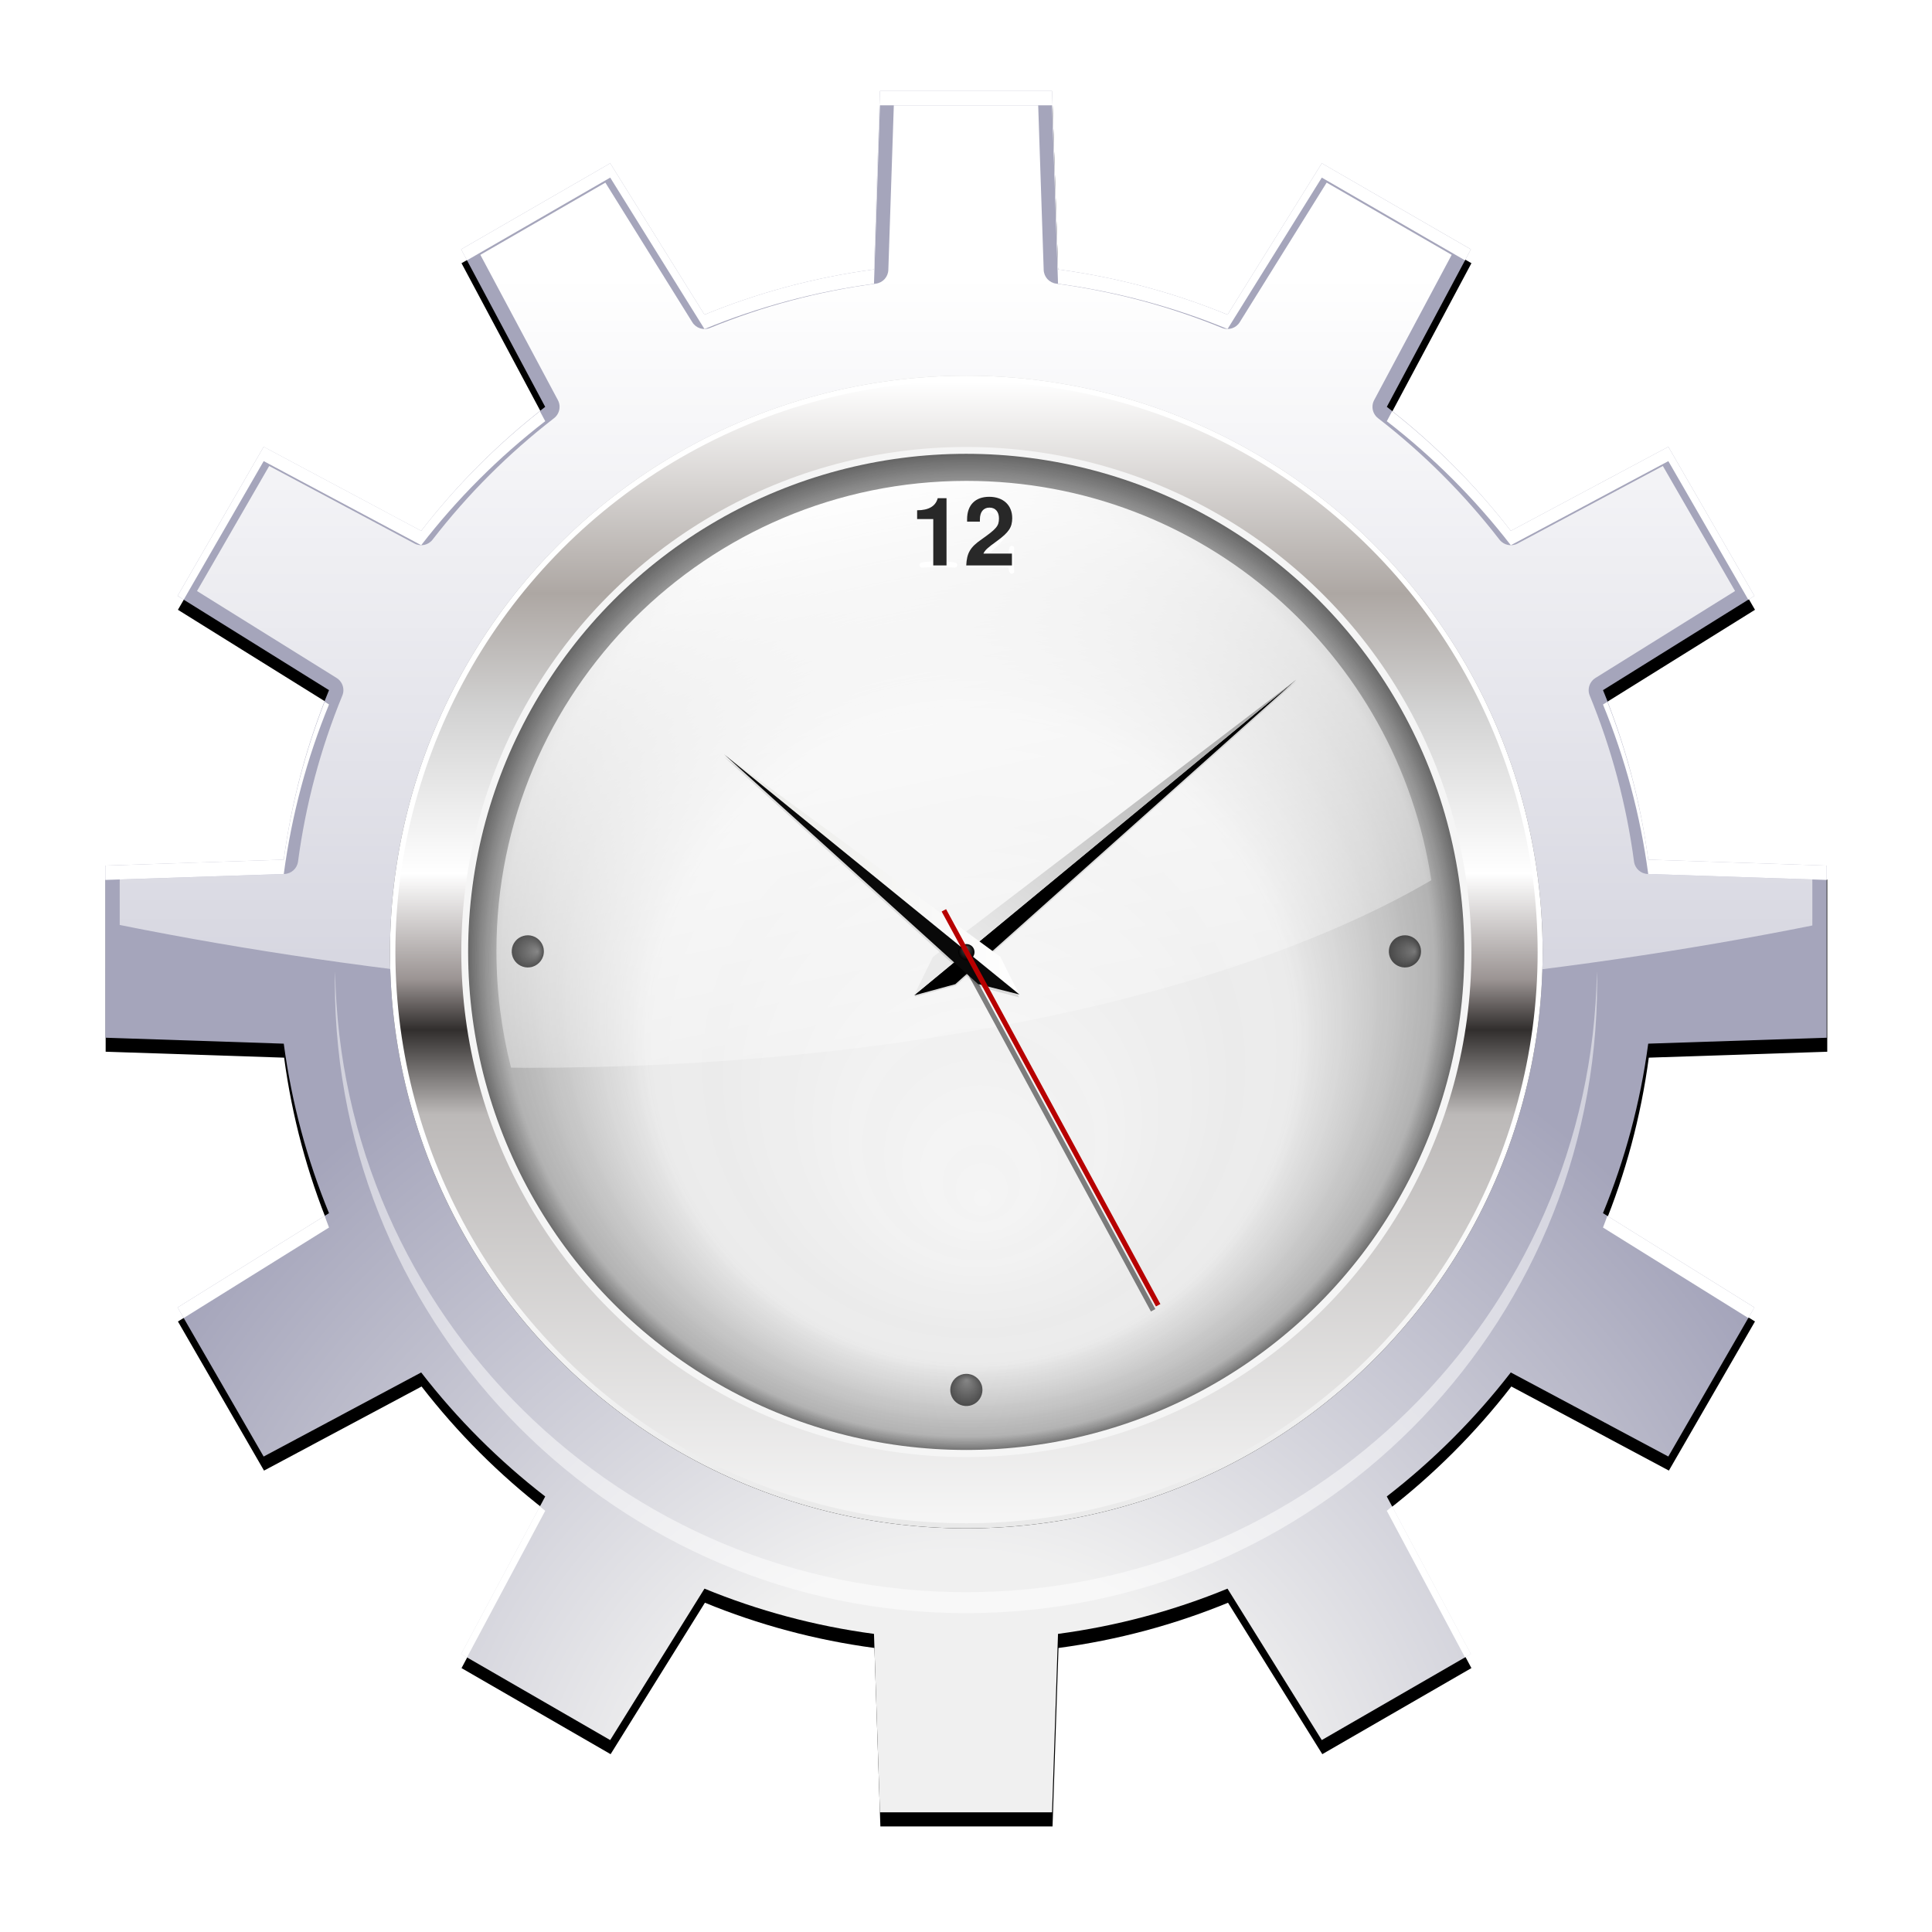 <svg height="256" viewBox="0 0 256 256" width="256" xmlns="http://www.w3.org/2000/svg" xmlns:xlink="http://www.w3.org/1999/xlink">
  <defs>
    <linearGradient id="lg1">
      <stop offset="0" stop-color="#fff"/>
      <stop offset="1" stop-color="#fff" stop-opacity="0"/>
    </linearGradient>
    <linearGradient id="linearGradient3996" xlink:href="#lg1"/>
    <linearGradient id="linearGradient3912" gradientUnits="userSpaceOnUse" x1="79.82" x2="79.82" y1="-32.079" y2="203.271">
      <stop offset="0"/>
      <stop offset="1" stop-opacity="0"/>
    </linearGradient>
    <filter id="filter3884" height="1.034" width="1.034" x="-.017" y="-.017">
      <feGaussianBlur stdDeviation="1.349"/>
    </filter>
    <linearGradient id="linearGradient3914" gradientUnits="userSpaceOnUse" x1="66.619" x2="66.619" y1="-31.001" y2="164.589">
      <stop offset="0" stop-color="#e9e9e9"/>
      <stop offset=".316" stop-color="#fff"/>
      <stop offset="1" stop-color="#fff"/>
    </linearGradient>
    <linearGradient id="linearGradient3916" gradientUnits="userSpaceOnUse" x1="66" x2="66" y1="157" y2="-31">
      <stop offset="0" stop-color="#f6f6f6"/>
      <stop offset=".358" stop-color="#bcb9b8"/>
      <stop offset=".432" stop-color="#312e2d"/>
      <stop offset=".476" stop-color="#9b9493"/>
      <stop offset=".569" stop-color="#fff"/>
      <stop offset=".71" stop-color="#d3d3d3"/>
      <stop offset=".814" stop-color="#ada7a3"/>
      <stop offset="1" stop-color="#fff"/>
    </linearGradient>
    <radialGradient id="radialGradient3918" cx="66" cy="63" fx="69.023" fy="109.852" gradientTransform="matrix(1.027 -0 0 1.027 -1.751 -1.671)" gradientUnits="userSpaceOnUse" r="94">
      <stop offset="0" stop-color="#393939" stop-opacity="0"/>
      <stop offset=".643" stop-color="#393939" stop-opacity=".093"/>
      <stop offset=".929" stop-color="#393939" stop-opacity=".573"/>
      <stop offset="1"/>
    </radialGradient>
    <clipPath id="clipPath3809">
      <circle cx="66" cy="63" filter="url(#filter3801)" r="94" transform="matrix(1.019 0 0 1.019 -1.268 -1.21)"/>
    </clipPath>
    <filter id="filter3801" height="1.184" width="1.184" x="-.092" y="-.092">
      <feGaussianBlur stdDeviation="7.196"/>
    </filter>
    <linearGradient id="linearGradient3930" gradientUnits="userSpaceOnUse" x1="83.563" x2="114.91" xlink:href="#linearGradient3996" y1="36.602" y2="185.543"/>
    <radialGradient id="radialGradient3927" cx="125.504" cy="167.163" gradientTransform="matrix(.892 0 0 .628 13.507 32.76)" gradientUnits="userSpaceOnUse" r="92.862" xlink:href="#linearGradient3996"/>
    <filter id="filter4076" height="1.031" width="3.81" x="-1.405" y="-.016">
      <feGaussianBlur stdDeviation=".585"/>
    </filter>
    <filter id="filter4062" height="1.341" width="1.024" x="-.012" y="-.171">
      <feGaussianBlur stdDeviation=".498"/>
    </filter>
    <linearGradient id="linearGradient4012" gradientTransform="matrix(.771 -.637 .637 .771 -57.367 112.714)" gradientUnits="userSpaceOnUse" x1="211.946" x2="134.932" y1="115.6" y2="134.336">
      <stop offset="0" stop-color="#a2a2a2"/>
      <stop offset="1" stop-color="#eaeaea"/>
    </linearGradient>
    <filter id="filter4070" height="1.611" width="1.057" x="-.028" y="-.306">
      <feGaussianBlur stdDeviation=".892"/>
    </filter>
    <linearGradient id="linearGradient4038" gradientUnits="userSpaceOnUse" x1="75.865" x2="134.549" y1="109.632" y2="109.632">
      <stop offset="0" stop-color="#e9e9e6"/>
      <stop offset="1" stop-color="#fff"/>
    </linearGradient>
    <radialGradient id="radialGradient4040" cx="66" cy="63" fx="68.169" fy="4.44" gradientUnits="userSpaceOnUse" r="94" xlink:href="#linearGradient3939"/>
    <linearGradient id="linearGradient3939">
      <stop offset="0" stop-color="#515151"/>
      <stop offset="1"/>
    </linearGradient>
    <filter id="filter4056" height="1.218" width="1.218" x="-.109" y="-.109">
      <feGaussianBlur stdDeviation="8.545"/>
    </filter>
    <radialGradient id="radialGradient4110" cx="124" cy="212" fx="124.072" fy="210.051" gradientUnits="userSpaceOnUse" r="3.129" xlink:href="#linearGradient3939"/>
    <radialGradient id="radialGradient4114" cx="66" cy="63" fx="68.169" fy="4.44" gradientTransform="matrix(0 .033 -.033 0 38.972 122.678)" gradientUnits="userSpaceOnUse" r="94" xlink:href="#linearGradient3939"/>
    <radialGradient id="radialGradient4118" cx="66" cy="63" fx="68.169" fy="4.44" gradientTransform="matrix(0 .033 -.033 0 213.222 122.678)" gradientUnits="userSpaceOnUse" r="94" xlink:href="#linearGradient3939"/>
    <filter id="filter2826" height="1.096" width="1.096" x="-.048" y="-.048">
      <feGaussianBlur stdDeviation="2.4"/>
    </filter>
    <radialGradient id="radialGradient2894" cx="59.511" cy="124" gradientTransform="matrix(1.901 0 0 1.901 13.957 12.056)" gradientUnits="userSpaceOnUse" r="125.171">
      <stop offset=".177" stop-color="#f0f0f0"/>
      <stop offset=".532" stop-color="#a5a5bb"/>
    </radialGradient>
    <linearGradient id="linearGradient2896" gradientTransform="matrix(1.901 0 0 1.901 13.957 12.056)" gradientUnits="userSpaceOnUse" x1="60.001" x2="60.001" xlink:href="#lg1" y1="12.845" y2="120.214"/>
    <linearGradient id="linearGradient2898" gradientTransform="matrix(1.901 0 0 1.901 13.957 12.056)" gradientUnits="userSpaceOnUse" x1="60.002" x2="60.002" y1="94" y2="26">
      <stop offset=".296" stop-color="#fff"/>
      <stop offset="1" stop-color="#4a4a55"/>
    </linearGradient>
    <linearGradient id="linearGradient2900" gradientUnits="userSpaceOnUse" x1="128.001" x2="128.001" y1="186.922" y2="65.277">
      <stop offset=".195" stop-color="#e9e9f0"/>
      <stop offset=".26" stop-color="#dadae2"/>
      <stop offset=".461" stop-color="#b1b1bb"/>
      <stop offset=".644" stop-color="#93939f"/>
      <stop offset=".8" stop-color="#81818e"/>
      <stop offset=".911" stop-color="#7a7a88"/>
      <stop offset="1" stop-color="#696975"/>
    </linearGradient>
    <linearGradient id="linearGradient2902" gradientTransform="matrix(1.901 0 0 1.901 13.957 12.056)" gradientUnits="userSpaceOnUse" x1="60.002" x2="60.002" y1="86" y2="34.001">
      <stop offset="0" stop-color="#bbb"/>
      <stop offset="1" stop-color="#555"/>
    </linearGradient>
  </defs>
  <path d="m265.715-171.212v-12.002l-12.439-.415c-.552-4.127-1.622-8.089-3.153-11.816l10.555-6.572-6-10.394-10.981 5.861c-2.503-3.236-5.408-6.142-8.645-8.645l5.861-10.981-10.393-5.999-6.572 10.555c-3.728-1.532-7.689-2.603-11.817-3.155l-.416-12.439h-12l-.415 12.439c-4.128.552-8.09 1.623-11.817 3.154l-6.572-10.554-10.393 6 5.861 10.981c-3.236 2.503-6.142 5.409-8.646 8.646l-10.981-5.861-6 10.392 10.556 6.573c-1.532 3.727-2.603 7.689-3.154 11.817l-12.439.413-.001 12 12.44.415c.552 4.128 1.623 8.09 3.154 11.817l-10.555 6.573 5.999 10.393 10.983-5.862c2.503 3.236 5.409 6.143 8.646 8.646l-5.862 10.982 10.392 6 6.573-10.557c3.727 1.531 7.689 2.603 11.817 3.154l.414 12.439h12l.415-12.439c4.128-.552 8.09-1.622 11.816-3.154l6.572 10.556 10.393-6-5.861-10.983c3.235-2.503 6.142-5.409 8.645-8.645l10.981 5.861 6.001-10.393-10.556-6.572c1.531-3.727 2.603-7.688 3.154-11.816zm-60 23.998c-16.542 0-30-13.458-30-30s13.458-30 30-30 30 13.458 30 30-13.458 30-30 30z" filter="url(#filter2826)" transform="matrix(1.901 0 0 1.901 -263.003 464.835)"/>
  <path d="m242.043 137.507v-22.812l-23.643-.789c-1.049-7.844-3.083-15.375-5.993-22.459l20.062-12.492-11.404-19.756-20.872 11.14c-4.757-6.151-10.279-11.674-16.432-16.432l11.14-20.872-19.754-11.402-12.491 20.062c-7.086-2.912-14.615-4.948-22.461-5.997l-.791-23.643h-22.808l-.789 23.643c-7.846 1.049-15.377 3.085-22.461 5.995l-12.491-20.06-19.754 11.404 11.14 20.872c-6.151 4.758-11.674 10.281-16.434 16.434l-20.872-11.14-11.404 19.752 20.064 12.493c-2.912 7.084-4.948 14.615-5.995 22.461l-23.643.785-.002 22.809 23.645.789c1.049 7.846 3.085 15.377 5.995 22.461l-20.062 12.493 11.402 19.754 20.875-11.142c4.757 6.151 10.281 11.676 16.434 16.434l-11.142 20.874 19.752 11.404 12.493-20.066c7.084 2.91 14.615 4.948 22.461 5.995l.787 23.643h22.808l.789-23.643c7.846-1.049 15.377-3.083 22.459-5.995l12.491 20.064 19.754-11.404-11.14-20.876c6.149-4.758 11.674-10.281 16.432-16.432l20.872 11.14 11.406-19.754-20.064-12.492c2.91-7.084 4.948-14.613 5.995-22.459zm-114.042 45.614c-31.441 0-57.021-25.58-57.021-57.022 0-31.442 25.58-57.022 57.021-57.022 31.441 0 57.021 25.58 57.021 57.022 0 31.442-25.58 57.022-57.021 57.022z" fill="url(#radialGradient2894)" stroke-width="1.901"/>
  <path d="m118.435 13.957c-.105 3.127-.726 21.807-.726 21.807-.03.928-.728 1.697-1.648 1.821-7.582 1.013-14.979 2.988-21.989 5.869-.859.354-1.847.034-2.336-.753 0 0-9.867-15.848-11.52-18.502-2.456 1.418-14.113 8.148-16.568 9.566 1.473 2.76 10.275 19.251 10.275 19.251.152.283.224.591.224.893 0 .572-.258 1.135-.737 1.505-6.02 4.657-11.435 10.072-16.091 16.092-.566.734-1.581.95-2.399.515 0 0-16.492-8.802-19.25-10.275-1.418 2.456-8.148 14.113-9.566 16.569 2.653 1.654 18.501 11.52 18.501 11.52.572.357.897.975.897 1.616 0 .241-.046.487-.143.722-2.883 7.012-4.858 14.411-5.869 21.989-.122.92-.893 1.618-1.821 1.648 0 0-18.68.623-21.807.726v6.027c16.878 3.4 34.844 6.01 53.463 7.783-.114-1.946-.245-4.248-.245-4.248 0-32.489 26.433-58.922 58.922-58.922 32.491 0 58.922 26.433 58.922 58.922 0 0-.133 2.325-.245 4.279 18.606-1.758 36.57-4.356 53.465-7.744 0-1.686 0-4.197 0-6.099-3.127-.105-21.807-.726-21.807-.726-.928-.03-1.699-.728-1.821-1.648-1.013-7.58-2.988-14.978-5.867-21.988-.097-.236-.143-.479-.143-.72 0-.641.325-1.258.897-1.616 0 0 15.846-9.867 18.5-11.52-1.418-2.456-8.148-14.115-9.566-16.57-2.758 1.471-19.25 10.275-19.25 10.275-.817.435-1.83.219-2.399-.515-4.657-6.021-10.072-11.437-16.089-16.092-.481-.371-.739-.931-.739-1.505 0-.304.072-.61.224-.893 0 0 8.802-16.491 10.273-19.251-2.456-1.418-14.113-8.15-16.568-9.568-1.654 2.653-11.522 18.502-11.522 18.502-.49.787-1.477 1.106-2.336.753-7.012-2.881-14.411-4.856-21.991-5.869-.918-.124-1.617-.893-1.646-1.821 0 0-.623-18.68-.728-21.807-2.832.002-16.293.002-19.129.002z" fill="url(#linearGradient2896)" stroke-width="1.901"/>
  <path d="m128.001 61.475c-35.69 0-64.624 28.935-64.624 64.625 0 35.692 28.934 64.625 64.624 64.625 35.691 0 64.624-28.933 64.624-64.625 0-35.69-28.933-64.625-64.624-64.625zm0 112.143c-26.201 0-47.518-21.317-47.518-47.518s21.316-47.518 47.518-47.518 47.518 21.317 47.518 47.518-21.316 47.518-47.518 47.518z" fill="url(#linearGradient2898)" stroke-width="1.901"/>
  <path d="m128 65.276c-33.538 0-60.823 27.285-60.823 60.823 0 33.538 27.285 60.823 60.823 60.823 33.538 0 60.823-27.285 60.823-60.823 0-33.538-27.285-60.823-60.823-60.823zm0 108.341c-26.201 0-47.518-21.317-47.518-47.518s21.317-47.518 47.518-47.518c26.201 0 47.518 21.317 47.518 47.518s-21.317 47.518-47.518 47.518z" fill="url(#linearGradient2900)" stroke-width="1.901"/>
  <path d="m128.001 76.68c-27.249 0-49.418 22.17-49.418 49.419 0 27.251 22.17 49.419 49.418 49.419 27.25 0 49.418-22.168 49.418-49.419 0-27.249-22.168-49.419-49.418-49.419zm0 95.036c-25.152 0-45.617-20.465-45.617-45.617s20.465-45.617 45.617-45.617 45.617 20.465 45.617 45.617-20.465 45.617-45.617 45.617z" fill="url(#linearGradient2902)" stroke-width="1.901"/>
  <path d="m43.022 161.112-19.488 12.134.808 1.397 19.256-11.99c-.209-.506-.378-1.032-.576-1.541z" fill="#fff" stroke-width="1.901"/>
  <path d="m80.856 23.534 12.491 20.062c7.084-2.912 14.615-4.948 22.461-5.995l.789-23.645h22.808l.789 23.643c7.846 1.049 15.377 3.085 22.461 5.997l12.491-20.062 18.977 10.96.775-1.454-19.75-11.406-12.491 20.062c-7.086-2.912-14.615-4.948-22.461-5.997l-.791-23.643h-22.808l-.789 23.643c-7.846 1.049-15.377 3.085-22.461 5.995l-12.491-20.06-19.754 11.404.775 1.454z" fill="#fff" stroke-width="1.901"/>
  <path d="m184.463 54.493-.703 1.319c6.151 4.758 11.674 10.281 16.432 16.432l20.872-11.14 10.596 18.357.808-.504-11.404-19.756-20.872 11.14c-4.573-5.907-9.865-11.22-15.728-15.848z" fill="#fff" stroke-width="1.901"/>
  <path d="m71.54 199.61-10.437 19.555.775.447 10.366-19.422c-.241-.184-.466-.393-.705-.58z" fill="#fff" stroke-width="1.901"/>
  <path d="m211.596 128.73c-.749 45.471-37.95 82.239-83.595 82.239-45.647 0-82.846-36.768-83.595-82.239-.008.464-.036.926-.036 1.391 0 46.115 37.516 83.632 83.631 83.632 46.115 0 83.631-37.516 83.631-83.632 0-.466-.029-.928-.036-1.391z" fill="#fff" opacity=".5" stroke-width="1.901"/>
  <path d="m218.4 113.908c-.975-7.285-2.83-14.282-5.417-20.917l-.578.359c2.91 7.084 4.946 14.613 5.993 22.459l23.645.787v-1.901z" fill="#fff" stroke-width="1.901"/>
  <path d="m212.404 162.654 19.256 11.99.808-1.397-19.486-12.134c-.201.509-.369 1.036-.578 1.541z" fill="#fff" stroke-width="1.901"/>
  <path d="m34.939 61.102 20.872 11.14c4.757-6.151 10.281-11.674 16.434-16.434l-.705-1.319c-5.862 4.628-11.157 9.941-15.728 15.85l-20.872-11.14-11.404 19.752.808.504z" fill="#fff" stroke-width="1.901"/>
  <path d="m183.758 200.189 10.365 19.42.775-.447-10.437-19.553c-.238.186-.462.395-.703.58z" fill="#fff" stroke-width="1.901"/>
  <path d="m13.959 116.596 23.643-.789c1.047-7.846 3.085-15.377 5.995-22.461l-.576-.359c-2.587 6.635-4.446 13.634-5.419 20.919l-23.643.789-.002 22.809z" fill="#fff" stroke-width="1.901"/>
  <g transform="matrix(.667 0 0 .667 45.339 42.771)">
    <circle cx="66" cy="63" fill="url(#linearGradient3912)" filter="url(#filter3884)" r="94" transform="matrix(1.218 0 0 -1.218 43.606 201.739)"/>
    <circle cx="66" cy="63" fill="url(#linearGradient3914)" r="94" transform="matrix(1.218 0 0 -1.218 43.606 201.739)"/>
    <circle cx="66" cy="63" fill="url(#linearGradient3916)" r="94" transform="matrix(1.207 0 0 1.207 44.369 48.988)"/>
    <circle cx="124" cy="125" fill="#f5f5f5" r="100.331"/>
    <circle clip-path="url(#clipPath3809)" cx="66" cy="63" fill="url(#radialGradient3918)" filter="url(#filter3801)" opacity=".785" r="102.983" transform="matrix(1.033 0 0 1.033 55.809 59.909)"/>
    <path d="m124.029 31.408c-51.579 0-93.386 41.808-93.386 93.386 0 7.998 1.011 15.772 2.902 23.181.994.005 1.975.035 2.972.035 75.285 0 141.498-14.814 179.85-37.271-6.776-44.914-45.534-79.331-92.337-79.331z" fill="url(#linearGradient3930)"/>
    <path d="m124.029 31.408c-51.579 0-93.386 41.808-93.386 93.386 0 7.998 1.011 15.772 2.902 23.181.994.005 1.975.035 2.972.035 75.285 0 141.498-14.814 179.85-37.271-6.776-44.914-45.534-79.331-92.337-79.331z" fill="url(#radialGradient3927)"/>
    <path d="m113.601 133.623 75.943-62.728-67.739 60.491z"/>
    <rect fill-opacity=".486" filter="url(#filter4076)" height="89.25" transform="matrix(-.879 .477 .477 .879 -1 1)" width="1" x="-49.884" y="159.59"/>
    <path d="m118.136 121.795-7.75 3.5 7.75 3.5 90.75-3.5z" filter="url(#filter4062)" opacity=".317" transform="matrix(.771 -.637 .637 .771 -51.199 107.619)"/>
    <path d="m113.601 133.623 75.943-62.728-72.197 55.094z" fill="url(#linearGradient4012)"/>
    <path d="m118.012 121.049-7.75 3.5 7.75 3.5 67.949-3.41z" filter="url(#filter4070)" opacity=".327" transform="matrix(-.776 -.631 .631 -.776 141.448 300.238)"/>
    <path d="m134.549 133.541-58.683-47.818 54.877 40.214z" fill="url(#linearGradient4038)"/>
    <path d="m134.549 133.441-58.683-47.718 50.462 45.645z" fill="#090909"/>
    <circle cx="66" cy="63" fill="url(#radialGradient4040)" filter="url(#filter4056)" r="94" transform="matrix(.017 0 0 .017 122.902 123.951)"/>
    <rect fill="#b70000" height="89.25" transform="matrix(-.879 .477 .477 .879 0 0)" width="1" x="-49.884" y="159.59"/>
    <circle cx="66" cy="63" fill="url(#radialGradient4040)" r="94" transform="matrix(.017 0 0 .017 122.902 123.951)"/>
    <path d="m119.219 35.99c-.144 0-.157.025-.234.049-.077.024-.171.054-.281.092-.22.076-.501.177-.807.281-.611.208-1.327.43-1.752.488a.322.322 0 0 0 -.012.002c-.241.041-.547.051-.822.092-.137.021-.269.045-.404.115-.135.071-.291.253-.291.453 0 .152.102.343.238.422.136.079.264.088.396.088.686 0 1.303-.102 1.963-.215.008 1.544.059 3.081.059 4.611 0 1.388-.011 3.677-.059 4.949-.204.011-.411.02-.762.049-.488.039-1.022.094-1.404.189a.322.322 0 0 0 -.023.008c-.092.031-.16.077-.223.148-.063.071-.123.177-.123.312 0 .127.048.265.146.363.098.098.236.146.363.146.163 0 .533-.024 1.111-.047.578-.023 1.341-.047 2.201-.047.832 0 1.569.024 2.125.047.556.023.905.047 1.062.047.127 0 .265-.048.363-.146.098-.098.146-.236.146-.363 0-.135-.06-.241-.123-.312-.063-.071-.131-.118-.223-.148a.322.322 0 0 0 -.019-.006c-.366-.097-.872-.152-1.336-.191-.33-.028-.52-.037-.713-.049-.064-1.268-.086-3.562-.086-4.949 0-.823.023-2.184.047-3.379.023-1.195.047-2.203.047-2.402 0-.149-.01-.297-.104-.449-.094-.152-.3-.248-.469-.248zm10.219 0c-1.621 0-2.851.726-3.662 1.494-.405.384-.709.779-.916 1.109-.103.165-.182.314-.238.443-.056.129-.1.212-.1.369 0 .126.066.264.164.342.098.078.211.105.314.105.208 0 .3-.108.377-.188.077-.079.143-.167.219-.268.152-.201.333-.449.566-.691.468-.486 1.12-.947 2.182-.947 1.506 0 2.146 1.004 2.146 1.959 0 1.266-.843 2.748-1.91 4.059s-2.336 2.45-3.102 3.104c-.267.221-.531.426-.738.607-.104.091-.194.176-.27.264-.075.088-.168.167-.168.373 0 .177.137.372.273.439.137.067.253.07.361.07.213 0 .824-.044 1.664-.062a.322.322 0 0 0 .006 0c.834-.037 1.881-.031 2.861-.031.998 0 2.025.035 2.885.084.026.177.047.353.092.541.033.139.071.27.143.396.071.127.222.291.443.291.118 0 .249-.044.342-.137.093-.093.137-.224.137-.342 0-.39-.125-1.132-.125-2.219 0-.329.029-.827.06-1.273.031-.446.065-.819.065-1.008 0-.086.001-.188-.062-.316-.063-.129-.254-.256-.416-.256-.174 0-.296.114-.357.199-.061.085-.095.168-.125.258-.06.18-.099.388-.133.611-.055.365-.085.704-.115.963-.835.245-1.779.425-3.207.564-.667.063-1.381.092-2.078.127l.148-.113a.322.322 0 0 0 .006-.006c.719-.579 2.204-1.726 3.514-3.105 1.31-1.38 2.482-2.991 2.482-4.613 0-.902-.356-1.719-1.008-2.293-.652-.574-1.585-.904-2.721-.904z" fill="#fff"/>
    <path d="m117.423 38.995v9.21h2.637v-13.353h-1.752c-.414 1.582-1.789 2.392-4.087 2.392v1.752z" fill="#282828"/>
    <path d="m133.055 45.851h-5.669c.358-.716.772-1.111 2.731-2.524 2.317-1.695 2.995-2.693 2.995-4.52 0-2.58-1.789-4.238-4.577-4.238-2.769 0-4.388 1.639-4.388 4.464v.471h2.543v-.433c0-1.488.697-2.354 1.902-2.354 1.168 0 1.883.81 1.883 2.147 0 1.488-.452 2.034-3.428 4.143-2.26 1.544-2.957 2.712-3.07 5.198h9.078z" fill="#282828"/>
    <path d="m123.916 208.806c-1.323.016-2.561.943-2.955 2.202-.412 1.215.001 2.649.999 3.452.986.846 2.512.976 3.63.313 1.112-.621 1.768-1.949 1.574-3.213-.168-1.367-1.315-2.53-2.679-2.717-.187-.03-.379-.041-.569-.036z" fill="url(#radialGradient4110)" opacity=".624"/>
    <path d="m40.069 124.791c-.015-1.323-.943-2.561-2.202-2.955-1.215-.412-2.649.001-3.452.999-.846.986-.976 2.512-.313 3.63.621 1.112 1.949 1.768 3.213 1.574 1.367-.168 2.53-1.315 2.717-2.679.03-.187.041-.379.036-.569z" fill="url(#radialGradient4114)" opacity=".624"/>
    <path d="m214.319 124.791c-.016-1.323-.943-2.561-2.202-2.955-1.215-.412-2.649.001-3.452.999-.846.986-.976 2.512-.313 3.63.621 1.112 1.949 1.768 3.213 1.574 1.367-.168 2.53-1.315 2.717-2.679.03-.187.041-.379.036-.569z" fill="url(#radialGradient4118)" opacity=".624"/>
  </g>
</svg>
